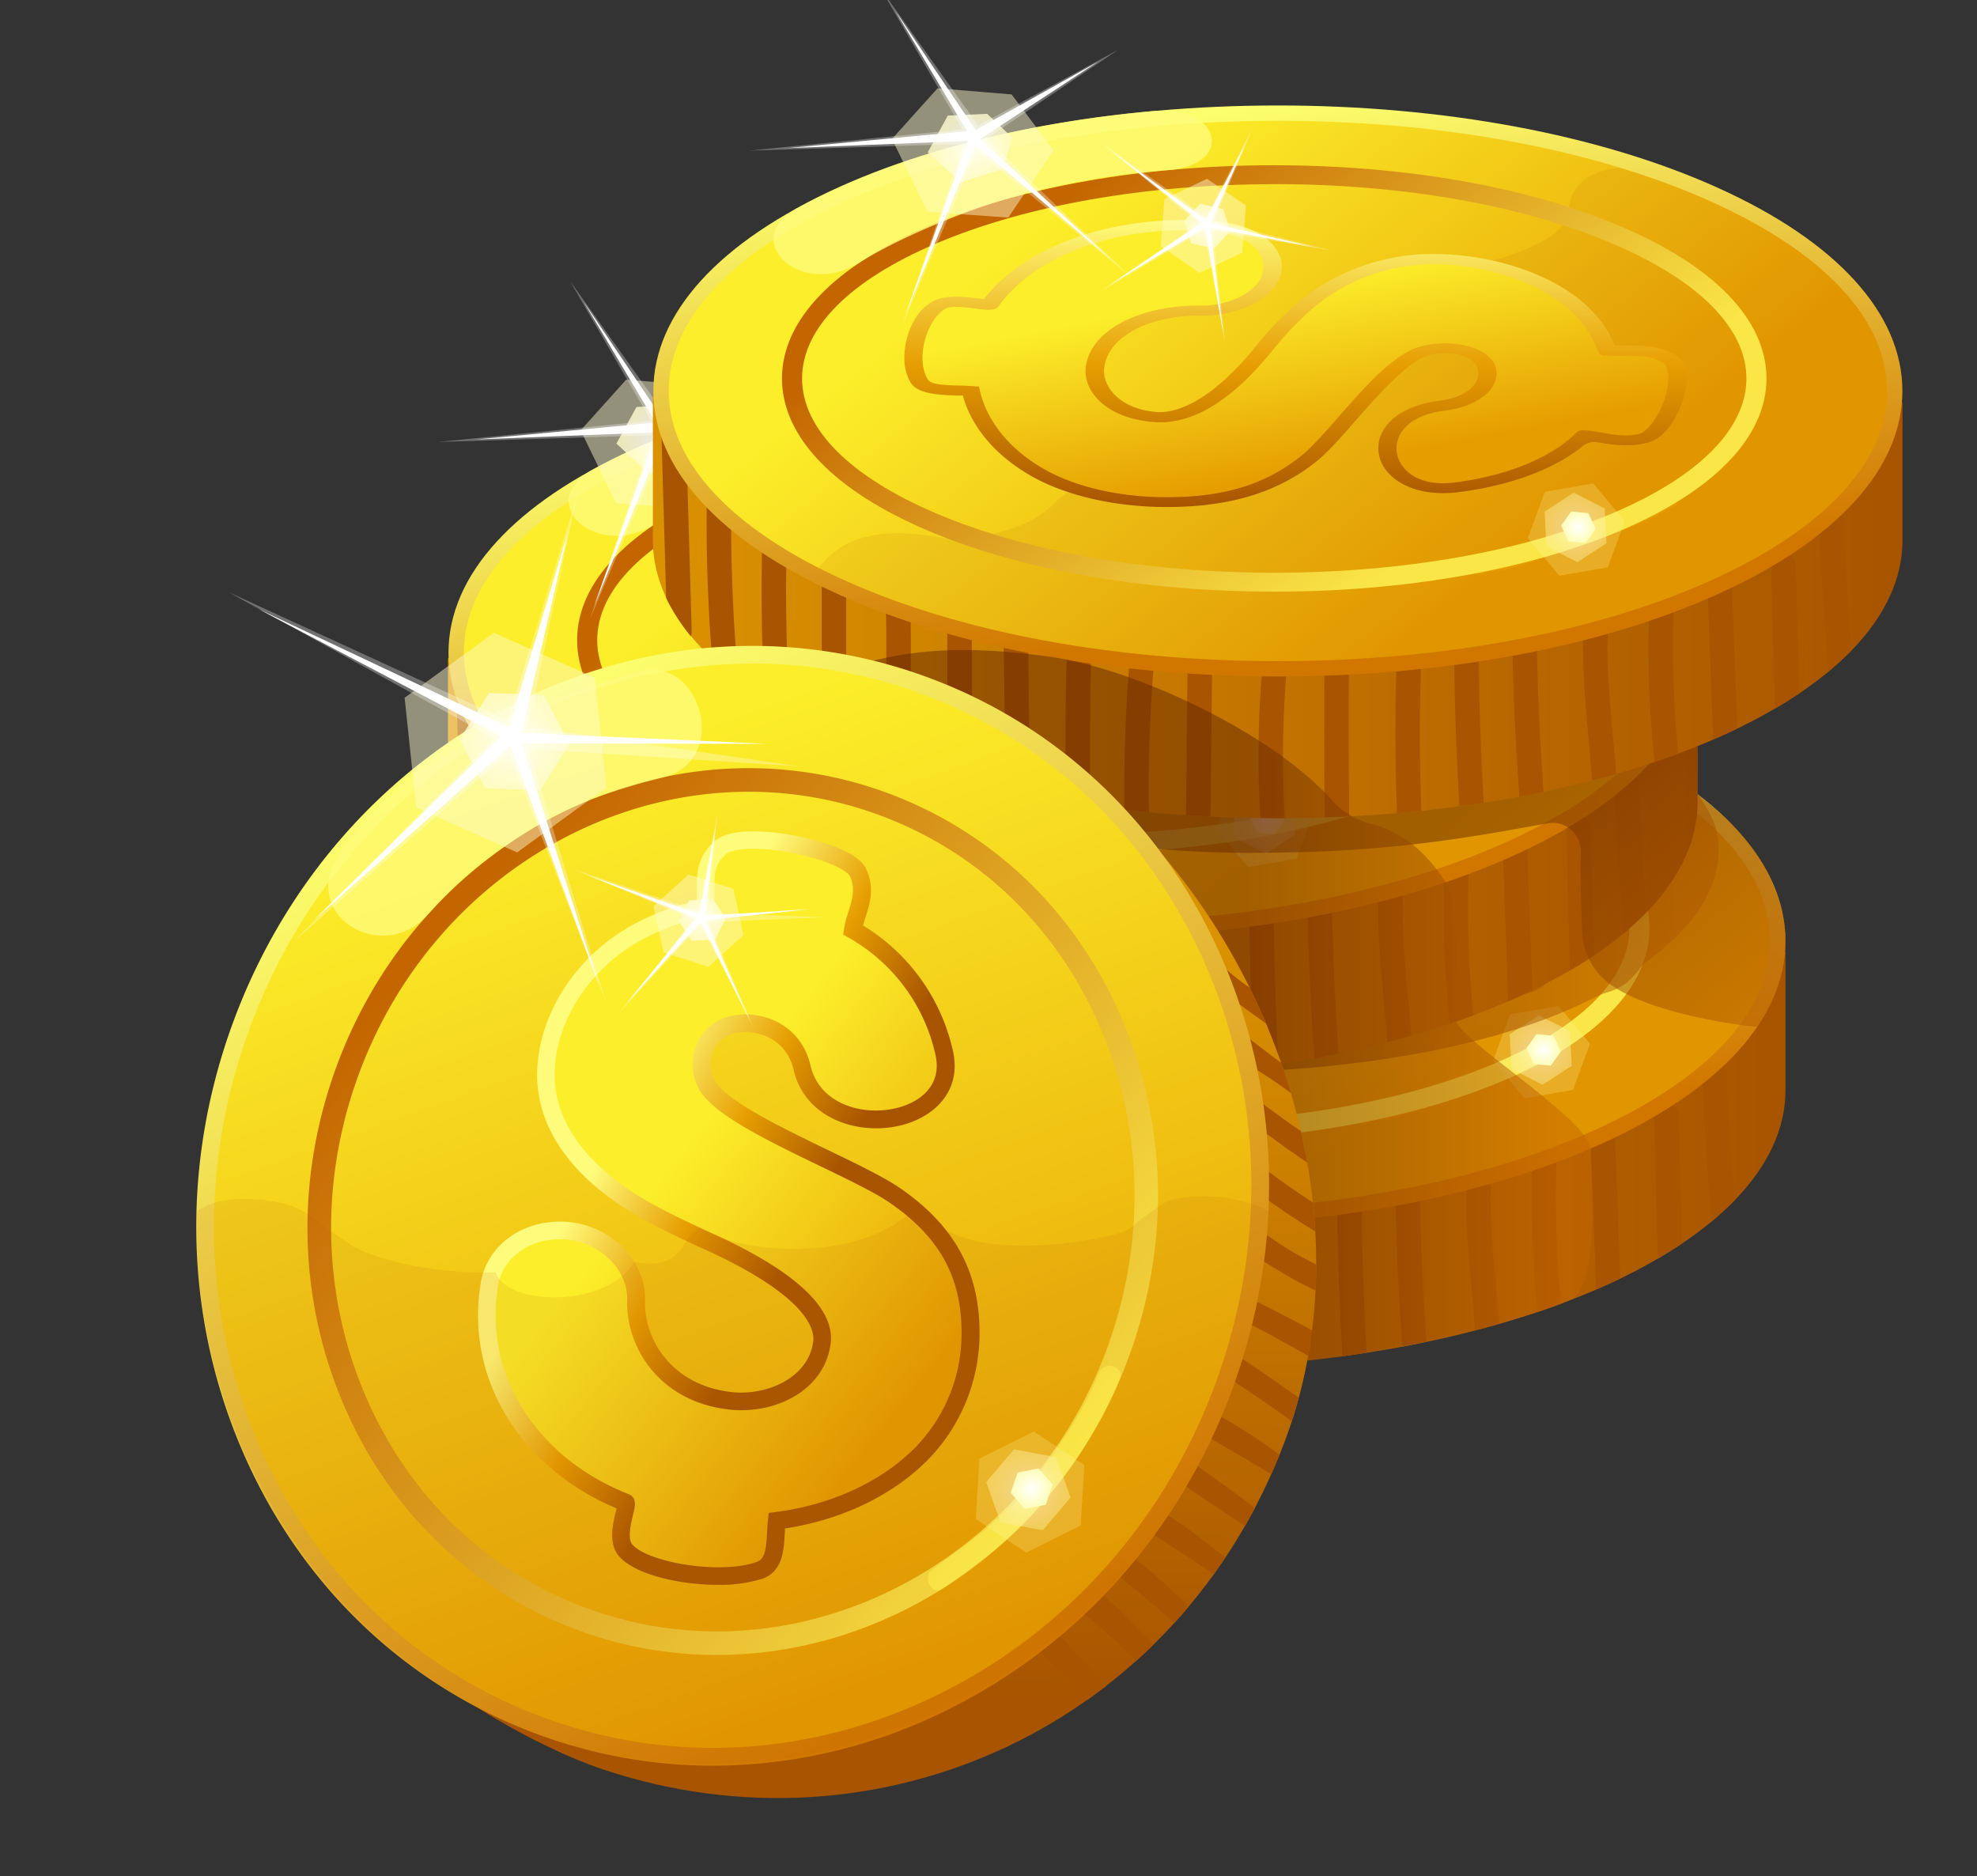 <svg xmlns="http://www.w3.org/2000/svg" xmlns:xlink="http://www.w3.org/1999/xlink" viewBox="0 0 645 612">
  <rect x="0" y="0" width="645" height="612" fill="#333333" stroke="none"/>
  <defs>
    <style>
      .cls-1 {
        fill: url(#linear-gradient);
      }

      .cls-2 {
        fill: #a85400;
      }

      .cls-3 {
        fill: url(#linear-gradient-2);
      }

      .cls-4 {
        fill: #bc5e00;
        opacity: 0.12;
      }

      .cls-5 {
        fill: url(#linear-gradient-3);
      }

      .cls-6 {
        fill: url(#linear-gradient-4);
      }

      .cls-7 {
        fill: url(#linear-gradient-5);
      }

      .cls-8 {
        fill: url(#linear-gradient-6);
      }

      .cls-9 {
        fill: #fffb7b;
        opacity: 0.8;
      }

      .cls-10 {
        fill: #fffccc;
      }

      .cls-10, .cls-13, .cls-26, .cls-37, .cls-48 {
        opacity: 0.47;
      }

      .cls-11, .cls-17, .cls-25, .cls-28, .cls-36, .cls-39, .cls-47, .cls-50 {
        opacity: 0.81;
      }

      .cls-11 {
        fill: url(#radial-gradient);
      }

      .cls-12 {
        fill: #fffda9;
        opacity: 0.22;
      }

      .cls-13 {
        fill: url(#radial-gradient-2);
      }

      .cls-14 {
        fill: url(#radial-gradient-3);
      }

      .cls-15, .cls-16 {
        fill: #fff;
      }

      .cls-15 {
        opacity: 0.3;
      }

      .cls-17 {
        fill: url(#radial-gradient-4);
      }

      .cls-18, .cls-29, .cls-40, .cls-51 {
        opacity: 0.51;
      }

      .cls-18 {
        fill: url(#linear-gradient-7);
      }

      .cls-19 {
        fill: url(#linear-gradient-8);
      }

      .cls-20 {
        fill: url(#linear-gradient-9);
      }

      .cls-21 {
        fill: url(#linear-gradient-10);
      }

      .cls-22 {
        fill: url(#linear-gradient-11);
      }

      .cls-23 {
        fill: url(#linear-gradient-12);
      }

      .cls-24 {
        fill: url(#linear-gradient-13);
      }

      .cls-25 {
        fill: url(#radial-gradient-5);
      }

      .cls-26 {
        fill: url(#radial-gradient-6);
      }

      .cls-27 {
        fill: url(#radial-gradient-7);
      }

      .cls-28 {
        fill: url(#radial-gradient-8);
      }

      .cls-29 {
        fill: url(#linear-gradient-14);
      }

      .cls-30 {
        fill: url(#linear-gradient-15);
      }

      .cls-31 {
        fill: url(#linear-gradient-16);
      }

      .cls-32 {
        fill: url(#linear-gradient-17);
      }

      .cls-33 {
        fill: url(#linear-gradient-18);
      }

      .cls-34 {
        fill: url(#linear-gradient-19);
      }

      .cls-35 {
        fill: url(#linear-gradient-20);
      }

      .cls-36 {
        fill: url(#radial-gradient-9);
      }

      .cls-37 {
        fill: url(#radial-gradient-10);
      }

      .cls-38 {
        fill: url(#radial-gradient-11);
      }

      .cls-39 {
        fill: url(#radial-gradient-12);
      }

      .cls-40 {
        fill: url(#linear-gradient-21);
      }

      .cls-41 {
        fill: url(#linear-gradient-22);
      }

      .cls-42 {
        fill: url(#linear-gradient-23);
      }

      .cls-43 {
        fill: url(#linear-gradient-24);
      }

      .cls-44 {
        fill: url(#linear-gradient-25);
      }

      .cls-45 {
        fill: url(#linear-gradient-26);
      }

      .cls-46 {
        fill: url(#linear-gradient-27);
      }

      .cls-47 {
        fill: url(#radial-gradient-13);
      }

      .cls-48 {
        fill: url(#radial-gradient-14);
      }

      .cls-49 {
        fill: url(#radial-gradient-15);
      }

      .cls-50 {
        fill: url(#radial-gradient-16);
      }
    </style>
    <linearGradient id="linear-gradient" x1="174.82" y1="355.69" x2="582.51" y2="355.69" gradientUnits="userSpaceOnUse">
      <stop offset="0" stop-color="#db9200"/>
      <stop offset="1" stop-color="#a85400"/>
    </linearGradient>
    <linearGradient id="linear-gradient-2" x1="321.92" y1="235.81" x2="436.13" y2="378.82" gradientUnits="userSpaceOnUse">
      <stop offset="0" stop-color="#fcee2a"/>
      <stop offset="1" stop-color="#e69d00"/>
    </linearGradient>
    <linearGradient id="linear-gradient-3" x1="364.39" y1="214.85" x2="390.39" y2="381.85" gradientUnits="userSpaceOnUse">
      <stop offset="0" stop-color="#fcff6e"/>
      <stop offset="0.99" stop-color="#d17700"/>
    </linearGradient>
    <linearGradient id="linear-gradient-4" x1="420.47" y1="361.78" x2="325.19" y2="230.97" gradientUnits="userSpaceOnUse">
      <stop offset="0" stop-color="#fae647"/>
      <stop offset="1" stop-color="#c46500"/>
    </linearGradient>
    <linearGradient id="linear-gradient-5" x1="379.19" y1="272.14" x2="390.87" y2="332.77" gradientUnits="userSpaceOnUse">
      <stop offset="0" stop-color="#fcee2a"/>
      <stop offset="1" stop-color="#e69d00"/>
    </linearGradient>
    <linearGradient id="linear-gradient-6" x1="971.69" y1="687.98" x2="1065.39" y2="687.98" gradientTransform="translate(1073.92 -719.48) rotate(90.08)" gradientUnits="userSpaceOnUse">
      <stop offset="0" stop-color="#fffb7b"/>
      <stop offset="0.51" stop-color="#e69d00"/>
      <stop offset="1" stop-color="#a85400"/>
    </linearGradient>
    <radialGradient id="radial-gradient" cx="1040.79" cy="582.3" r="12.44" gradientTransform="translate(132.48 -956.59) rotate(53.74)" gradientUnits="userSpaceOnUse">
      <stop offset="0" stop-color="#fff"/>
      <stop offset="1" stop-color="#fffccc"/>
    </radialGradient>
    <radialGradient id="radial-gradient-2" cx="564.42" cy="451.56" r="10.93" gradientTransform="translate(92.32 -252.54) rotate(16.75)" gradientUnits="userSpaceOnUse">
      <stop offset="0" stop-color="#fff"/>
      <stop offset="0.99" stop-color="#fced92"/>
    </radialGradient>
    <radialGradient id="radial-gradient-3" cx="565.3" cy="451.24" r="5.45" gradientTransform="translate(92.32 -252.54) rotate(16.75)" gradientUnits="userSpaceOnUse">
      <stop offset="0" stop-color="#fff"/>
      <stop offset="1" stop-color="#fffdb6"/>
    </radialGradient>
    <radialGradient id="radial-gradient-4" cx="781.25" cy="381.15" r="7.4" gradientTransform="translate(-200.1 -415.08) rotate(24.25)" xlink:href="#radial-gradient"/>
    <linearGradient id="linear-gradient-7" x1="406.76" y1="277" x2="545.35" y2="277" gradientUnits="userSpaceOnUse">
      <stop offset="0.01" stop-color="#662900"/>
      <stop offset="1" stop-color="#c46500"/>
    </linearGradient>
    <linearGradient id="linear-gradient-8" x1="146.16" y1="261.66" x2="553.85" y2="261.66" xlink:href="#linear-gradient"/>
    <linearGradient id="linear-gradient-9" x1="293.25" y1="141.79" x2="407.46" y2="284.8" xlink:href="#linear-gradient-2"/>
    <linearGradient id="linear-gradient-10" x1="335.73" y1="120.82" x2="361.73" y2="287.82" xlink:href="#linear-gradient-3"/>
    <linearGradient id="linear-gradient-11" x1="391.81" y1="267.75" x2="296.52" y2="136.94" xlink:href="#linear-gradient-4"/>
    <linearGradient id="linear-gradient-12" x1="350.52" y1="178.11" x2="362.21" y2="238.74" xlink:href="#linear-gradient-5"/>
    <linearGradient id="linear-gradient-13" x1="877.7" y1="716.78" x2="971.4" y2="716.78" xlink:href="#linear-gradient-6"/>
    <radialGradient id="radial-gradient-5" cx="935.26" cy="583.52" r="12.44" xlink:href="#radial-gradient"/>
    <radialGradient id="radial-gradient-6" cx="456.3" cy="405.33" r="10.93" xlink:href="#radial-gradient-2"/>
    <radialGradient id="radial-gradient-7" cx="457.18" cy="405.02" r="5.45" xlink:href="#radial-gradient-3"/>
    <radialGradient id="radial-gradient-8" cx="688.79" cy="330.25" r="7.4" gradientTransform="translate(-200.1 -415.08) rotate(24.25)" xlink:href="#radial-gradient"/>
    <linearGradient id="linear-gradient-14" x1="467.24" y1="270.99" x2="554.73" y2="378.48" xlink:href="#linear-gradient-7"/>
    <linearGradient id="linear-gradient-15" x1="213" y1="176.27" x2="620.69" y2="176.27" xlink:href="#linear-gradient"/>
    <linearGradient id="linear-gradient-16" x1="360.1" y1="56.4" x2="474.31" y2="199.41" xlink:href="#linear-gradient-2"/>
    <linearGradient id="linear-gradient-17" x1="402.57" y1="35.43" x2="428.57" y2="202.43" xlink:href="#linear-gradient-3"/>
    <linearGradient id="linear-gradient-18" x1="458.65" y1="182.37" x2="363.37" y2="51.56" xlink:href="#linear-gradient-4"/>
    <linearGradient id="linear-gradient-19" x1="417.36" y1="92.73" x2="429.05" y2="153.36" xlink:href="#linear-gradient-5"/>
    <linearGradient id="linear-gradient-20" x1="792.22" y1="650.05" x2="885.92" y2="650.05" xlink:href="#linear-gradient-6"/>
    <radialGradient id="radial-gradient-9" cx="918.69" cy="445.39" r="12.44" xlink:href="#radial-gradient"/>
    <radialGradient id="radial-gradient-10" cx="526.17" cy="285.05" r="10.93" xlink:href="#radial-gradient-2"/>
    <radialGradient id="radial-gradient-11" cx="527.05" cy="284.73" r="5.45" xlink:href="#radial-gradient-3"/>
    <radialGradient id="radial-gradient-12" cx="742.38" cy="201.86" r="7.4" gradientTransform="translate(-200.1 -415.08) rotate(24.25)" xlink:href="#radial-gradient"/>
    <linearGradient id="linear-gradient-21" x1="405.63" y1="328.01" x2="508.12" y2="328.01" xlink:href="#linear-gradient-7"/>
    <linearGradient id="linear-gradient-22" x1="278.58" y1="305.48" x2="276.01" y2="553.69" xlink:href="#linear-gradient"/>
    <linearGradient id="linear-gradient-23" x1="188.2" y1="250.42" x2="294.78" y2="549.88" gradientTransform="translate(523.83 31.72) rotate(69.51)" xlink:href="#linear-gradient-2"/>
    <linearGradient id="linear-gradient-24" x1="151.35" y1="242.71" x2="326.45" y2="543.36" xlink:href="#linear-gradient-3"/>
    <linearGradient id="linear-gradient-25" x1="342.03" y1="485.86" x2="138.72" y2="306.91" xlink:href="#linear-gradient-4"/>
    <linearGradient id="linear-gradient-26" x1="220.61" y1="377.81" x2="306.16" y2="446.39" xlink:href="#linear-gradient-5"/>
    <linearGradient id="linear-gradient-27" x1="199.03" y1="371.48" x2="260.53" y2="404.98" gradientTransform="matrix(1, 0, 0, 1, 0, 0)" xlink:href="#linear-gradient-6"/>
    <radialGradient id="radial-gradient-13" cx="663.5" cy="318.73" r="17.3" gradientTransform="translate(-401.59 -224.42) rotate(13.66)" xlink:href="#radial-gradient"/>
    <radialGradient id="radial-gradient-14" cx="335.51" cy="486" r="13.48" gradientTransform="matrix(1, 0, 0, 1, 0, 0)" xlink:href="#radial-gradient-2"/>
    <radialGradient id="radial-gradient-15" cx="336.59" cy="485.61" r="6.72" gradientTransform="matrix(1, 0, 0, 1, 0, 0)" xlink:href="#radial-gradient-3"/>
    <radialGradient id="radial-gradient-16" cx="599.51" cy="294.57" r="7.4" gradientTransform="translate(-326.79 -70.22) rotate(7.5)" xlink:href="#radial-gradient"/>
  </defs>
  <g id="Layer_4_copy_9" data-name="Layer 4 copy 9">
    <g>
      <path class="cls-1" d="M378.67,446.32c-112.58,0-203.85-40.58-203.85-90.63V308.85c29.83-33.6,117.67-43.8,203.85-43.8,81.67,0,171.31,14.82,203.84,45.66v45C582.51,405.74,491.25,446.32,378.67,446.32Z"/>
      <path class="cls-2" d="M187.2,387a4.18,4.18,0,0,0,.28-1.64q-1-35.5-2.06-71c-.14-5.14-8.14-5.16-8,0l1.74,60.21A65.16,65.16,0,0,0,187.2,387Z"/>
      <path class="cls-2" d="M194.2,394.3a96.78,96.78,0,0,0,8.57,7.22c-.09-.58-.12-1.18-.17-1.72a560.9,560.9,0,0,1-2.17-59c.08-5.15-7.92-5.15-8,0q-.42,26.6,1.68,53.12S194.19,394.29,194.2,394.3Z"/>
      <path class="cls-2" d="M219.6,412.37c-1.23-18.59-1.6-37.43-1.12-56.05.13-5.15-7.87-5.15-8,0-.44,17.15-.17,34,.83,51.12C212.26,408.22,217.07,410.94,219.6,412.37Z"/>
      <path class="cls-2" d="M237.91,421.24V366.32c0-5.15-8-5.16-8,0v51.33C232.69,418.94,235.15,420.05,237.91,421.24Z"/>
      <path class="cls-2" d="M250.59,426.25c2.51.84,5.35,1.81,7.91,2.66,0-.82.07-1.82.09-2.59q.69-26.49.24-53c-.08-5.14-8.08-5.16-8,0Q251.28,399.78,250.59,426.25Z"/>
      <path class="cls-2" d="M279,434.76l-.09-53.44c0-5.15-8-5.16-8,0l.09,51.33C273.59,433.37,276.27,434.07,279,434.76Z"/>
      <path class="cls-2" d="M297.91,438.9q-.35-26.29-.68-52.58c-.06-5.14-8.06-5.16-8,0,.22,16.87.46,34.11.67,51C292.55,437.94,295.22,438.4,297.91,438.9Z"/>
      <path class="cls-2" d="M309.35,440.94c2.66.42,5.21.81,8,1.2.09-1.62.08-4.23.08-4.52q0-3,0-6,0-6.48,0-12.95.06-13.44.39-26.88c.13-5.15-7.87-5.15-8,0q-.37,15.93-.41,31.86,0,8,.07,15.94C309.42,439.88,309.35,440.67,309.35,440.94Z"/>
      <path class="cls-2" d="M336.7,444.4a490.43,490.43,0,0,1,1.64-49.09c.43-5.13-7.57-5.1-8,0-1.33,15.89-1.92,32.33-1.68,48.26C331.3,443.83,334,444.13,336.7,444.4Z"/>
      <path class="cls-2" d="M356.75,445.74l.54-49.92c0-5.15-8-5.15-8,0-.18,16.4-.36,33.13-.53,49.53C351.58,445.53,354,445.66,356.75,445.74Z"/>
      <path class="cls-2" d="M381,446.32a337.49,337.49,0,0,1,.73-50c.45-5.13-7.56-5.1-8,0a338.45,338.45,0,0,0-.71,49.94Z"/>
      <path class="cls-2" d="M402,445.73c-.16-16.7-.19-33.21-.06-49.91.05-5.15-7.95-5.15-8,0-.13,16.68-.1,33.56.06,50.25C394.71,446,399.4,445.86,402,445.73Z"/>
      <path class="cls-2" d="M425.55,443.91q-1-25,0-50.08c.21-5.15-7.79-5.14-8,0-.68,16.89-.65,33.95.06,50.84C420.16,444.44,422.87,444.18,425.55,443.91Z"/>
      <path class="cls-2" d="M445.9,441.27c-1-16.34-1.53-32.58-1.66-48.95,0-5.14-8-5.16-8,0q.19,25.07,1.74,50.08C438.75,442.33,444,441.57,445.9,441.27Z"/>
      <path class="cls-2" d="M465.39,437.73c-1.15-16-1.89-32.39-2.19-48.41-.09-5.14-8.09-5.16-8,0,.31,16.63,1.1,33.38,2.33,50C460.21,438.78,462.85,438.25,465.39,437.73Z"/>
      <path class="cls-2" d="M489.12,431.87c-1.25-15.66-3.34-31.4-2.69-47.05.21-5.15-7.79-5.14-8,0-.68,16.36,1.63,32.86,2.86,49.19C481.38,434,486.61,432.57,489.12,431.87Z"/>
      <path class="cls-2" d="M509.33,425.26a355.36,355.36,0,0,1-1.5-46.94c.18-5.15-7.82-5.15-8,0A358,358,0,0,0,501.65,428C504.24,427.09,506.67,426.23,509.33,425.26Z"/>
      <path class="cls-2" d="M520.75,420.68c.33-.11,5.58-2.51,7.86-3.59-.57-15.56-1.15-31.21-1.73-46.77-.19-5.13-8.19-5.16-8,0q.92,24.51,1.82,49C520.72,419.71,520.7,420.23,520.75,420.68Z"/>
      <path class="cls-2" d="M540.93,410.55c.07,0,6.32-3.79,7.88-4.93-.38-13.89-.75-27.9-1.13-41.79-.14-5.14-8.14-5.16-8,0C540.09,379,540.81,410.18,540.93,410.55Z"/>
      <path class="cls-2" d="M558.4,398.48c2.37-2,5.37-4.78,7.47-6.86-1.12-14-2-27.78-2.6-41.79-.23-5.13-8.23-5.16-8,0q1,22.53,2.85,45C558.21,396,558.28,397,558.4,398.48Z"/>
      <g>
        <ellipse class="cls-3" cx="378.73" cy="306.95" rx="201.25" ry="90.63"/>
        <path class="cls-4" d="M501.82,235.25c-13.87-3.31-26.8.61-28.16,11.9a13.28,13.28,0,0,1-6.33,9.61c-6.47,4-16.67,8.11-25.54,8.56a15.72,15.72,0,0,0-9.92,4.15c-13.5,12.41-36.44,24.58-53.37,29.93a36.49,36.49,0,0,0-16.72,10.73c-10.89,12.57-28.49,23.6-43.51,26.73a25.54,25.54,0,0,0-13.06,7.2c-6.14,6.27-17.06,9.94-29.57,11a27,27,0,0,1-7.12-.35c-17.85-3.16-32.37-1.48-41,12,36.88,18.9,90.95,30.84,151.22,30.84C489.88,397.59,580,357,580,307,580,277.78,549.37,251.83,501.82,235.25Zm6.24,109.14c-9.57,5.85-20.33,9.41-30.89,13-5.58,1.9-11.12,3.92-16.75,5.66a76.86,76.86,0,0,1-7.6,2.07c-2.21.44-4.68.38-6.76,1.27-3.83,1.63-7.16-4-3.3-5.64,4.21-1.79,8.95-2,13.36-3.23,5.29-1.53,10.48-3.39,15.69-5.19,11.22-3.88,22.75-7.34,32.95-13.58C508.36,336.55,511.64,342.2,508.06,344.39Z"/>
        <path class="cls-5" d="M378.73,400.09c-54.1,0-105-9.51-143.33-26.77C196.44,355.77,175,332.2,175,307s21.46-48.82,60.42-66.36c38.33-17.26,89.23-26.77,143.33-26.77s105,9.51,143.33,26.77c39,17.54,60.42,41.11,60.42,66.36S561,355.77,522.06,373.32C483.74,390.58,432.83,400.09,378.73,400.09Zm0-181.27c-53.41,0-103.58,9.35-141.28,26.33C200.39,261.84,180,283.79,180,307s20.41,45.12,57.47,61.81c37.7,17,87.87,26.33,141.28,26.33S482.32,385.74,520,368.76c37.06-16.69,57.47-38.64,57.47-61.81s-20.41-45.11-57.47-61.8C482.32,228.17,432.14,218.82,378.73,218.82Z"/>
        <path class="cls-6" d="M377.55,372.4c-42.48,0-82.47-7-112.6-19.74-31-13.08-48-30.77-48-49.81s17-36.73,48-49.81c30.13-12.73,70.12-19.74,112.6-19.74s82.47,7,112.6,19.74c31,13.08,48,30.77,48,49.81s-17.06,36.73-48,49.81C460,365.39,420,372.4,377.55,372.4Zm0-132.93c-41.57,0-80.6,6.82-109.9,19.19-28.47,12-44.15,27.72-44.15,44.19S239.18,335,267.65,347c29.3,12.38,68.33,19.2,109.9,19.2s80.6-6.82,109.9-19.2c28.46-12,44.14-27.71,44.14-44.18s-15.68-32.16-44.14-44.19C458.15,246.29,419.12,239.47,377.55,239.47Z"/>
        <path class="cls-7" d="M437.24,338.34c16.53-2.15,32.05-7.75,41.45-17,5.85.47,12.08,2.9,19.49.93,7.6-2,15.1-21.63,8.38-25.74-6-3.66-11.36-2.35-20.41-2.87a34.14,34.14,0,0,0-8.3-12.77c-9.85-9.86-28-16.46-46.2-16.94a65.16,65.16,0,0,0-44,15.06c-5.12,4.25-9.14,9-13.18,13.72-1.8,2.1-18.21,23.92-35.53,22.72-13.9-1-21.21-9.35-19.79-16.94,2.33-12.43,19.9-18,34.27-17.79,11.25.18,22-5.31,23.39-12.44,1.54-7.73-6.82-13.9-17.94-15-30.3-2.85-60.64,6.63-74.08,25.37-.54.74-11.44-2.27-16.23,0-7.52,3.59-11.3,18-6.86,25,2.18,3.44,10.24,2.85,16.81,3.25,2.38,10.23,9.78,19.76,21.91,26.66,11.26,6.4,27,9.61,42.05,9.58,19.2,0,33.87-4.15,46.39-14.23,9.72-7.82,25.29-31.25,37.31-35,8.94-2.76,22.2.15,20.81,8.25-.84,4.86-6.43,8.48-15.08,9.53-26.45,3.44-21.3,30,5.31,26.52Z"/>
        <path class="cls-8" d="M256.88,296c0-7.2,3.5-15.54,9.74-18.52,4.31-2.07,11.21-1.14,15.34-.59l.87.12c13.93-18.19,44.45-28.33,76.57-25.31,13.29,1.25,22.08,8.44,20.42,16.76-1.56,7.88-13.43,14.12-26.46,13.91-13.94-.22-29.14,5.31-31.2,16.31-1.23,6.6,5,14.28,17.19,15.13,4.19.29,15.69-1.18,31.86-21.07l.58-.71.63-.74a107.25,107.25,0,0,1,12.76-13.2,69,69,0,0,1,46.61-15.79c19.28.5,38.4,7.49,48.69,17.79a35.87,35.87,0,0,1,8.15,12c1.44,0,2.8.05,4.12.05,5.54,0,10.77.05,16,3.27,5.54,3.38,2.81,12.52,1.84,15.24s-4.5,11.33-11.14,13.09c-6.33,1.68-12,.7-16.49-.1h0a6,6,0,0,0-4.77,1.26c-9.36,7.54-23.46,12.83-40.27,15h0c-13.94,1.82-22.85-3.61-25.5-9.79-3.48-8.15,2.6-17.84,18.82-20,7.3-.89,12.06-3.9,12.78-8.08.51-2.93-1.17-5.22-4.71-6.49a19.59,19.59,0,0,0-11.65-.16c-6.83,2.11-16.14,12.72-23.62,21.24-4.64,5.28-9,10.27-12.68,13.21-12.61,10.16-28.14,14.91-48.85,15-16.75,0-32.87-3.65-44.22-10.09-11.62-6.61-19.52-15.9-22.38-26.27l-1.54,0c-5.82-.17-13.06-.38-15.47-4.19A15.54,15.54,0,0,1,256.88,296ZM374,266.52c0-5.84-6.35-10.67-15.63-11.54-29.88-2.81-58.33,7-70.79,24.34-1.14,1.6-4.15,1.19-7.06.8s-8-1.07-10-.12c-6,2.88-10.35,16.31-6,23.2,1,1.54,4,1.8,10.13,2,1.41,0,2.83.08,4.18.16l2.35.15.3,1.29c2.36,10.2,9.85,19.33,21.08,25.71,10.21,5.81,24.75,9.12,39.89,9.09,18.82,0,32.37-4.21,43.93-13.51,3.4-2.74,7.68-7.63,12.22-12.8,8.66-9.86,17.62-20.06,26.09-22.67a30,30,0,0,1,17.86.27c5.42,1.95,8.12,5.43,7.4,9.57-1,5.6-7.64,9.81-17.42,11-12.52,1.63-17.13,9.4-14.31,16,1.9,4.45,7.71,8.71,18.29,7.34,17.14-2.24,31.18-8,39.53-16.19h0a3.11,3.11,0,0,1,2.42-.88l.63.05c1.94.16,3.84.49,5.67.81,4.06.71,7.89,1.38,12.08.27,1.8-.48,5.53-4.22,7.86-10.75s1.56-11.19-.4-12.39c-3.51-2.14-6.39-2.15-11.64-2.17-2,0-4.29,0-6.86-.17l-.18.05a2,2,0,0,1-2.45-1.38h0a32.75,32.75,0,0,0-8-12.28c-9.31-9.32-26.48-15.64-43.73-16.09a61.38,61.38,0,0,0-41.32,14.32,104.21,104.21,0,0,0-12.34,12.78l-.63.74-.53.65c-13.09,16.11-25.91,23.85-38.08,23-16-1.12-24-10.4-22.4-18.75,2.43-13,20.62-19.54,37.34-19.27,9.8.15,19.11-4.87,20.32-11A8,8,0,0,0,374,266.52Z"/>
      </g>
      <g>
        <path class="cls-9" d="M338.22,215.64c-37.48,3.18-82.46,12.9-116.17,31.57C202.49,258,223.43,277,242.26,265.05c12.71-8,34.59-16.9,47.6-20.63A257.92,257.92,0,0,1,342.24,235C364.8,233.51,360.52,213.74,338.22,215.64Z"/>
        <polygon class="cls-10" points="264.4 248.52 252.83 224.76 267.7 208.22 291.87 210.22 305.57 228.49 290.77 250.39 264.4 248.52"/>
        <polygon class="cls-11" points="275.19 238.89 264.5 229.08 271.05 217.13 283.87 216.55 292.03 224.22 289.04 234.54 275.19 238.89"/>
        <polygon class="cls-12" points="513.18 355.56 497.38 358.28 487.12 345.95 492.67 330.9 508.47 328.18 518.73 340.51 513.18 355.56"/>
        <polygon class="cls-13" points="503.25 353.87 493.14 348.71 492.56 337.37 502.08 331.2 512.19 336.36 512.78 347.7 503.25 353.87"/>
        <polygon class="cls-14" points="505.94 347.63 500.31 347.09 497.97 341.94 501.26 337.34 506.89 337.89 509.23 343.03 505.94 347.63"/>
        <polygon class="cls-15" points="255.89 286.27 276.31 226.35 206.28 228.55 275.78 221.62 249.37 176.05 280.97 220.38 326.53 195.72 283.68 224.62 330.98 269.97 280.43 228.64 255.89 286.27"/>
        <polygon class="cls-16" points="257.13 282.23 277.62 225.39 218.87 227.72 277.28 222.2 253.87 182.88 280.15 221.81 320.03 199.55 281.61 224.77 324.29 264.06 280.03 226.71 257.13 282.23"/>
        <polygon class="cls-10" points="353.18 268.44 340.5 259.71 341.72 244.35 355.63 237.73 368.32 246.47 367.1 261.82 353.18 268.44"/>
        <polygon class="cls-17" points="357.91 260.53 350.43 258.8 348.19 251.46 353.43 245.85 360.91 247.58 363.14 254.92 357.91 260.53"/>
        <polygon class="cls-15" points="361.54 291.3 354.61 254.52 320.26 274.92 352.96 252.24 320.29 225.36 355.27 250.1 370.43 221.33 357.9 251.49 396.07 261.15 357.39 254.5 361.54 291.3"/>
        <polygon class="cls-16" points="361.01 288.86 355 253.65 323.57 272.49 353.9 252.1 323.89 228.39 355.27 251.07 368.4 225.8 356.88 252.17 390.27 259.96 356.63 253.63 361.01 288.86"/>
      </g>
    </g>
    <path class="cls-18" d="M560.71,277c0,13.38-8.58,25.93-23.54,36.71a9.17,9.17,0,0,0-2,2c-3.23,4.29-5.7,6.45-10.72,8a23.11,23.11,0,0,0-3.94,1.57C488.68,341.55,441.32,350,386.93,350c-96,0-173.77-32.68-173.77-73s77.8-73,173.77-73c79.15,0,145.93,24.66,166.92,55.06C558.31,265.52,560.71,269.93,560.71,277Z"/>
    <g id="Layer_4_copy_9-2" data-name="Layer 4 copy 9">
      <path class="cls-19" d="M350,352.29c-112.58,0-203.84-40.58-203.84-90.63V214.82C176,181.22,263.83,171,350,171c81.67,0,171.32,14.82,203.85,45.66v45C553.85,311.71,462.58,352.29,350,352.29Z"/>
      <g id="Layer_5_copy_9" data-name="Layer 5 copy 9">
        <path class="cls-2" d="M158.53,292.94a4,4,0,0,0,.28-1.64q-1-35.51-2.05-71c-.15-5.14-8.15-5.16-8,0l1.74,60.21A64.63,64.63,0,0,0,158.53,292.94Z"/>
        <path class="cls-2" d="M165.53,300.27a96.78,96.78,0,0,0,8.57,7.22c-.09-.57-.12-1.18-.16-1.72a560.9,560.9,0,0,1-2.18-59c.09-5.15-7.91-5.15-8,0q-.42,26.6,1.69,53.12S165.52,300.26,165.53,300.27Z"/>
        <path class="cls-2" d="M190.93,318.34c-1.22-18.58-1.6-37.43-1.12-56,.14-5.15-7.86-5.14-8,0-.44,17.15-.17,34,.83,51.12C183.6,314.19,188.4,316.91,190.93,318.34Z"/>
        <path class="cls-2" d="M209.24,327.21V272.29c0-5.15-8-5.16-8,0v51.33C204,324.92,206.49,326,209.24,327.21Z"/>
        <path class="cls-2" d="M221.92,332.22l7.92,2.66c0-.82.06-1.82.08-2.58q.69-26.51.25-53c-.09-5.14-8.09-5.16-8,0Q222.61,305.75,221.92,332.22Z"/>
        <path class="cls-2" d="M250.3,340.73l-.1-53.44c0-5.15-8-5.16-8,0l.09,51.33C244.92,339.34,247.6,340,250.3,340.73Z"/>
        <path class="cls-2" d="M269.24,344.87q-.33-26.3-.67-52.58c-.07-5.14-8.07-5.16-8,0,.21,16.87.45,34.11.67,51C263.88,343.91,266.55,344.37,269.24,344.87Z"/>
        <path class="cls-2" d="M280.68,346.92c2.67.41,5.22.8,8,1.19.1-1.62.09-4.23.08-4.51,0-2,0-4,0-6q0-6.47,0-12.94.07-13.46.4-26.89c.12-5.15-7.88-5.15-8,0q-.37,15.93-.42,31.86,0,8,.07,15.94C280.75,345.85,280.69,346.64,280.68,346.92Z"/>
        <path class="cls-2" d="M308,350.37a490.14,490.14,0,0,1,1.65-49.08c.43-5.13-7.57-5.11-8,0-1.33,15.88-1.92,32.32-1.69,48.25C302.63,349.8,305.28,350.1,308,350.37Z"/>
        <path class="cls-2" d="M328.08,351.71l.54-49.92c.05-5.15-7.95-5.15-8,0-.18,16.4-.35,33.13-.53,49.53C322.91,351.5,325.37,351.64,328.08,351.71Z"/>
        <path class="cls-2" d="M352.34,352.29a336.13,336.13,0,0,1,.72-50c.45-5.13-7.55-5.1-8,0a339.82,339.82,0,0,0-.7,49.94Z"/>
        <path class="cls-2" d="M373.33,351.7c-.16-16.7-.18-33.2-.05-49.91,0-5.15-8-5.15-8,0-.13,16.69-.1,33.56.06,50.25C366,352,370.73,351.83,373.33,351.7Z"/>
        <path class="cls-2" d="M396.88,349.88q-1-25,0-50.08c.2-5.15-7.8-5.14-8,0-.69,16.89-.66,33.95.05,50.84C391.49,350.41,394.2,350.15,396.88,349.88Z"/>
        <path class="cls-2" d="M417.23,347.25c-1-16.35-1.53-32.58-1.65-49,0-5.14-8-5.16-8,0q.19,25.07,1.73,50.08C410.08,348.3,415.31,347.54,417.23,347.25Z"/>
        <path class="cls-2" d="M436.73,343.7c-1.15-16-1.9-32.39-2.19-48.41-.09-5.14-8.1-5.15-8,0,.3,16.64,1.1,33.38,2.33,50C431.54,344.75,434.19,344.22,436.73,343.7Z"/>
        <path class="cls-2" d="M460.46,337.85c-1.26-15.67-3.35-31.41-2.7-47.06.21-5.15-7.79-5.14-8,0-.68,16.36,1.64,32.86,2.86,49.2Z"/>
        <path class="cls-2" d="M480.66,331.23a353.65,353.65,0,0,1-1.49-46.94c.17-5.15-7.83-5.14-8,0A356.55,356.55,0,0,0,473,334C475.58,333.06,478,332.2,480.66,331.23Z"/>
        <path class="cls-2" d="M492.08,326.65c.34-.11,5.59-2.51,7.87-3.59-.58-15.56-1.16-31.21-1.73-46.77-.19-5.13-8.2-5.16-8,0q.9,24.51,1.82,49C492.05,325.68,492,326.2,492.08,326.65Z"/>
        <path class="cls-2" d="M512.27,316.52c.06,0,6.31-3.79,7.87-4.92-.37-13.9-.75-27.91-1.13-41.8-.14-5.14-8.14-5.16-8,0C511.42,285,512.14,316.15,512.27,316.52Z"/>
        <path class="cls-2" d="M529.73,304.46c2.38-2,5.37-4.79,7.47-6.87-1.12-14-2-27.78-2.6-41.79-.22-5.13-8.22-5.16-8,0q1,22.53,2.85,45C529.55,302,529.62,303,529.73,304.46Z"/>
      </g>
      <ellipse class="cls-20" cx="350.07" cy="212.92" rx="201.25" ry="90.63"/>
      <path class="cls-4" d="M473.15,141.22c-13.87-3.31-26.8.61-28.15,11.91a13.32,13.32,0,0,1-6.34,9.6c-6.47,4-16.66,8.11-25.54,8.56a15.74,15.74,0,0,0-9.92,4.15c-13.49,12.41-36.44,24.58-53.37,29.93a36.54,36.54,0,0,0-16.72,10.73c-10.89,12.57-28.48,23.6-43.51,26.73a25.55,25.55,0,0,0-13.05,7.2c-6.14,6.27-17.07,9.94-29.57,11a27.05,27.05,0,0,1-7.13-.35c-17.84-3.16-32.37-1.48-41,12,36.89,18.9,91,30.84,151.23,30.84,111.14,0,201.25-40.58,201.25-90.64C551.32,183.75,520.7,157.8,473.15,141.22Zm6.24,109.14c-9.56,5.85-20.33,9.41-30.88,13-5.58,1.9-11.12,3.92-16.75,5.66a74.39,74.39,0,0,1-7.61,2.07c-2.21.44-4.67.38-6.76,1.27-3.83,1.63-7.15-4-3.3-5.64,4.22-1.79,9-2,13.36-3.23,5.3-1.52,10.48-3.39,15.69-5.19,11.22-3.88,22.75-7.34,32.95-13.58C479.69,242.52,483,248.17,479.39,250.36Z"/>
      <path class="cls-21" d="M350.07,306.06c-54.11,0-105-9.51-143.34-26.77-39-17.54-60.41-41.11-60.41-66.37s21.45-48.82,60.41-66.36c38.33-17.26,89.23-26.77,143.34-26.77s105,9.51,143.33,26.77c39,17.54,60.42,41.11,60.42,66.36s-21.46,48.83-60.42,66.37C455.07,296.55,404.17,306.06,350.07,306.06Zm0-181.27c-53.41,0-103.59,9.35-141.28,26.33-37.06,16.69-57.47,38.64-57.47,61.8s20.41,45.12,57.47,61.81c37.69,17,87.87,26.33,141.28,26.33s103.58-9.35,141.28-26.33c37.06-16.69,57.47-38.64,57.47-61.81s-20.41-45.11-57.47-61.8C453.65,134.14,403.48,124.79,350.07,124.79Z"/>
      <path class="cls-22" d="M348.88,278.37c-42.48,0-82.47-7-112.6-19.74-31-13.08-48-30.77-48-49.81s17.05-36.73,48-49.81c30.13-12.73,70.12-19.74,112.6-19.74s82.47,7,112.6,19.74c31,13.08,48,30.77,48,49.81s-17.05,36.73-48,49.81C431.35,271.36,391.36,278.37,348.88,278.37Zm0-132.93c-41.57,0-80.6,6.82-109.9,19.2-28.47,12-44.14,27.71-44.14,44.18S210.51,241,239,253c29.3,12.38,68.33,19.2,109.9,19.2s80.6-6.82,109.9-19.2c28.47-12,44.15-27.71,44.15-44.18s-15.68-32.16-44.15-44.18C429.48,152.26,390.45,145.44,348.88,145.44Z"/>
      <g>
        <path class="cls-23" d="M408.57,244.32c16.54-2.16,32.06-7.75,41.46-17,5.84.48,12.07,2.9,19.49.93,7.6-2,15.09-21.63,8.37-25.73-6-3.67-11.35-2.35-20.4-2.88a34.26,34.26,0,0,0-8.3-12.77c-9.85-9.86-28-16.46-46.21-16.94A65.23,65.23,0,0,0,359,185c-5.12,4.25-9.14,9-13.17,13.72-1.8,2.1-18.21,23.92-35.53,22.72-13.91-1-21.21-9.35-19.79-16.94,2.32-12.42,19.89-18,34.26-17.79,11.25.18,22-5.31,23.4-12.44,1.53-7.73-6.83-13.9-17.95-15-30.3-2.85-60.64,6.63-74.08,25.37-.53.74-11.43-2.27-16.23,0-7.51,3.59-11.3,18-6.85,25,2.18,3.45,10.24,2.85,16.81,3.25,2.37,10.23,9.77,19.76,21.9,26.66,11.27,6.4,27,9.62,42.06,9.58,19.19,0,33.87-4.15,46.38-14.23,9.72-7.82,25.29-31.25,37.31-35,8.94-2.76,22.21.15,20.81,8.25-.84,4.86-6.43,8.48-15.08,9.53-26.44,3.44-21.3,30,5.31,26.53Z"/>
        <path class="cls-24" d="M228.21,202c0-7.21,3.51-15.55,9.74-18.53,4.32-2.07,11.22-1.14,15.34-.59l.87.12c13.93-18.19,44.45-28.33,76.57-25.31,13.3,1.25,22.09,8.45,20.43,16.76-1.57,7.88-13.44,14.12-26.46,13.91-13.95-.22-29.14,5.31-31.2,16.31-1.23,6.6,5,14.28,17.18,15.13,4.2.29,15.69-1.18,31.86-21.07.26-.32.46-.57.59-.71l.63-.74a105.76,105.76,0,0,1,12.76-13.19,69,69,0,0,1,46.6-15.8c19.29.51,38.4,7.49,48.69,17.79a36.16,36.16,0,0,1,8.16,12c1.44,0,2.79.05,4.11.05,5.54,0,10.77,0,16,3.27,5.54,3.38,2.81,12.52,1.84,15.24s-4.51,11.33-11.14,13.09c-6.34,1.68-12,.7-16.49-.09h0a6,6,0,0,0-4.78,1.26c-9.36,7.54-23.45,12.83-40.26,15h0c-13.95,1.82-22.86-3.61-25.5-9.79-3.49-8.15,2.59-17.84,18.81-19.95,7.31-.89,12.07-3.9,12.79-8.08.51-2.93-1.17-5.22-4.72-6.49a19.59,19.59,0,0,0-11.65-.16c-6.83,2.11-16.14,12.72-23.62,21.24-4.64,5.28-9,10.27-12.67,13.21-12.62,10.16-28.14,14.91-48.85,15-16.76,0-32.88-3.64-44.22-10.09-11.63-6.61-19.53-15.9-22.39-26.27l-1.54-.05c-5.81-.17-13-.38-15.46-4.19A15.5,15.5,0,0,1,228.21,202Zm117.15-29.51c0-5.84-6.35-10.67-15.63-11.54-29.89-2.81-58.33,7-70.79,24.35-1.15,1.59-4.16,1.19-7.07.8s-8-1.08-10-.13c-6,2.88-10.34,16.31-6,23.2,1,1.54,4,1.8,10.12,2,1.42,0,2.83.08,4.19.17l2.34.14.3,1.29c2.37,10.2,9.85,19.33,21.08,25.72,10.22,5.8,24.76,9.11,39.89,9.08,18.82,0,32.37-4.21,43.93-13.51,3.4-2.74,7.69-7.62,12.23-12.79,8.66-9.87,17.61-20.07,26.09-22.68a30,30,0,0,1,17.85.27c5.42,1.95,8.12,5.43,7.41,9.57-1,5.6-7.64,9.81-17.42,11-12.52,1.63-17.13,9.4-14.32,16,1.91,4.45,7.71,8.71,18.29,7.34,17.14-2.23,31.18-8,39.53-16.19h0a3.13,3.13,0,0,1,2.43-.88l.63.05c1.93.16,3.83.49,5.67.81,4.05.71,7.88,1.38,12.08.27,1.79-.47,5.53-4.22,7.85-10.75s1.57-11.19-.4-12.39c-3.5-2.14-6.39-2.15-11.63-2.17-2,0-4.29,0-6.87-.17l-.18.06a2,2,0,0,1-2.45-1.39h0a32.63,32.63,0,0,0-8-12.28c-9.31-9.32-26.47-15.63-43.72-16.09a61.39,61.39,0,0,0-41.33,14.32,103.47,103.47,0,0,0-12.33,12.79l-.63.73-.54.65c-13.09,16.11-25.9,23.85-38.08,23-16-1.12-24-10.4-22.39-18.75,2.43-13,20.62-19.54,37.33-19.27,9.8.15,19.11-4.87,20.33-11A8.85,8.85,0,0,0,345.36,172.49Z"/>
      </g>
      <g>
        <path class="cls-9" d="M309.56,121.61c-37.49,3.18-82.47,12.9-116.18,31.57C173.83,164,194.76,182.92,213.6,171c12.71-8,34.59-16.9,47.59-20.63A258.73,258.73,0,0,1,313.57,141C336.13,139.48,331.85,119.71,309.56,121.61Z"/>
        <polygon class="cls-10" points="201.01 164.16 189.44 140.39 204.3 123.85 228.47 125.85 242.17 144.12 227.37 166.02 201.01 164.16"/>
        <polygon class="cls-25" points="211.8 154.53 201.1 144.71 207.66 132.76 220.47 132.18 228.64 139.85 225.64 150.17 211.8 154.53"/>
        <polygon class="cls-12" points="422.97 280.14 407.16 282.86 396.9 270.52 402.45 255.47 418.26 252.75 428.52 265.08 422.97 280.14"/>
        <polygon class="cls-26" points="413.04 278.44 402.93 273.28 402.34 261.94 411.87 255.77 421.98 260.93 422.56 272.27 413.04 278.44"/>
        <polygon class="cls-27" points="415.72 272.21 410.1 271.66 407.75 266.51 411.04 261.91 416.67 262.46 419.01 267.61 415.72 272.21"/>
        <polygon class="cls-15" points="192.49 201.91 212.92 141.99 142.89 144.18 212.39 137.25 185.97 91.68 217.57 136.02 263.14 111.35 220.29 140.25 267.59 185.6 217.03 144.27 192.49 201.91"/>
        <polygon class="cls-16" points="193.74 197.87 214.22 141.03 155.47 143.35 213.89 137.84 190.47 98.52 216.76 137.45 256.64 115.18 218.22 140.41 260.9 179.69 216.63 142.35 193.74 197.87"/>
        <polygon class="cls-10" points="289.79 184.08 277.1 175.34 278.32 159.98 292.24 153.36 304.92 162.1 303.7 177.46 289.79 184.08"/>
        <polygon class="cls-28" points="294.51 176.16 287.04 174.43 284.8 167.09 290.04 161.48 297.51 163.21 299.75 170.56 294.51 176.16"/>
        <polygon class="cls-15" points="298.15 206.94 291.22 170.16 256.87 190.55 289.57 167.88 256.9 140.99 291.88 165.73 307.04 136.96 294.5 167.12 332.68 176.79 294 170.14 298.15 206.94"/>
        <polygon class="cls-16" points="297.61 204.49 291.61 169.28 260.18 188.13 290.51 167.74 260.5 144.03 291.87 166.71 305.01 141.43 293.48 167.8 326.88 175.6 293.24 169.26 297.61 204.49"/>
      </g>
    </g>
    <g id="Layer_4_copy_9-3" data-name="Layer 4 copy 9">
      <path class="cls-29" d="M583.57,200c0,13.38-8.57,25.93-23.53,36.71-.77.55-5.66,6-6.22,6.7,0,1.93,0,6.48,0,15.65,12.77,10.14,20,18.39,24.74,29.52,3.11,7.31,9.35,25.85-5.25,46.29-1.08.33-35.27-3.69-48.77-14.4a22.11,22.11,0,0,1-8.37-16.56c-.29-8.15-.63-15.58-.42-26.09a9.23,9.23,0,0,0-10.88-9.24c-28,5.07-52.91,9.63-96.95,9.63C312,278.2,236,240.31,236,200s77.8-73,173.77-73S583.57,159.67,583.57,200Z"/>
      <path class="cls-30" d="M416.85,266.91C304.27,266.91,213,226.33,213,176.27V129.44c29.83-33.61,117.67-43.8,203.85-43.8,81.66,0,171.31,14.82,203.84,45.65v45C620.69,226.33,529.43,266.91,416.85,266.91Z"/>
      <g id="Layer_5_copy_9-2" data-name="Layer 5 copy 9">
        <path class="cls-2" d="M225.38,207.56a4.21,4.21,0,0,0,.28-1.64q-1-35.5-2.06-71c-.15-5.14-8.15-5.16-8,0l1.74,60.21A65.3,65.3,0,0,0,225.38,207.56Z"/>
        <path class="cls-2" d="M232.37,214.89a99.77,99.77,0,0,0,8.57,7.21c-.08-.57-.11-1.17-.16-1.71a561,561,0,0,1-2.17-59c.08-5.15-7.92-5.15-8,0q-.42,26.6,1.68,53.11S232.37,214.88,232.37,214.89Z"/>
        <path class="cls-2" d="M257.77,233c-1.22-18.58-1.59-37.43-1.11-56,.13-5.15-7.87-5.15-8,0-.44,17.15-.17,34,.83,51.12C250.44,228.8,255.25,231.52,257.77,233Z"/>
        <path class="cls-2" d="M276.09,241.83V186.91c0-5.15-8-5.16-8,0v51.33C270.87,239.53,273.33,240.64,276.09,241.83Z"/>
        <path class="cls-2" d="M288.77,246.83c2.51.84,5.35,1.82,7.91,2.66,0-.81.07-1.82.09-2.58q.68-26.49.24-53c-.08-5.15-8.08-5.16-8,0Q289.46,220.37,288.77,246.83Z"/>
        <path class="cls-2" d="M317.14,255.34l-.09-53.43c0-5.15-8-5.16-8,0l.09,51.33C311.77,254,314.44,254.66,317.14,255.34Z"/>
        <path class="cls-2" d="M336.09,259.48q-.34-26.28-.68-52.57c-.06-5.15-8.06-5.16-8,0,.22,16.87.45,34.1.67,51C330.73,258.52,333.39,259,336.09,259.48Z"/>
        <path class="cls-2" d="M347.53,261.53c2.66.42,5.21.8,8,1.2.09-1.63.08-4.23.08-4.52q0-3,0-6,0-6.48,0-13,.06-13.44.39-26.88c.12-5.15-7.88-5.15-8,0q-.37,15.93-.41,31.86,0,8,.07,15.93C347.6,260.47,347.53,261.26,347.53,261.53Z"/>
        <path class="cls-2" d="M374.88,265a490.23,490.23,0,0,1,1.64-49.08c.43-5.13-7.57-5.1-8,0-1.33,15.88-1.92,32.32-1.68,48.26C369.48,264.41,372.13,264.72,374.88,265Z"/>
        <path class="cls-2" d="M394.93,266.32q.27-25,.53-49.92c.06-5.14-7.94-5.15-8,0-.17,16.41-.35,33.14-.53,49.54C389.75,266.11,392.21,266.25,394.93,266.32Z"/>
        <path class="cls-2" d="M419.18,266.91a338.83,338.83,0,0,1,.72-50c.46-5.13-7.55-5.1-8,0a339.69,339.69,0,0,0-.7,49.93C412.76,266.89,417.77,266.91,419.18,266.91Z"/>
        <path class="cls-2" d="M440.18,266.32c-.16-16.71-.19-33.21-.06-49.91,0-5.15-8-5.16-8,0-.13,16.68-.1,33.56.06,50.24C432.89,266.62,437.58,266.44,440.18,266.32Z"/>
        <path class="cls-2" d="M463.72,264.5q-1-25,0-50.09c.21-5.15-7.79-5.14-8,0-.69,16.9-.65,34,.06,50.85C458.33,265,461.05,264.77,463.72,264.5Z"/>
        <path class="cls-2" d="M484.08,261.86c-1-16.34-1.53-32.58-1.66-49,0-5.15-8-5.16-8,0q.19,25.05,1.74,50.08C476.93,262.92,482.16,262.15,484.08,261.86Z"/>
        <path class="cls-2" d="M503.57,258.32c-1.15-16-1.9-32.4-2.19-48.41-.09-5.14-8.09-5.16-8,0,.31,16.63,1.1,33.38,2.33,50C498.39,259.36,501,258.84,503.57,258.32Z"/>
        <path class="cls-2" d="M527.3,252.46c-1.25-15.66-3.34-31.4-2.7-47.05.22-5.15-7.78-5.14-8,0-.67,16.36,1.64,32.86,2.87,49.19C519.56,254.58,524.78,253.16,527.3,252.46Z"/>
        <path class="cls-2" d="M547.51,245.84A353.6,353.6,0,0,1,546,198.9c.18-5.15-7.82-5.14-8,0a356.5,356.5,0,0,0,1.82,49.66C542.42,247.67,544.84,246.82,547.51,245.84Z"/>
        <path class="cls-2" d="M558.93,241.26c.33-.1,5.58-2.5,7.86-3.59-.57-15.55-1.15-31.21-1.73-46.76-.19-5.14-8.19-5.16-8,0q.91,24.5,1.82,49C558.89,240.29,558.88,240.81,558.93,241.26Z"/>
        <path class="cls-2" d="M579.11,231.14c.06,0,6.32-3.8,7.88-4.93-.38-13.89-.76-27.9-1.13-41.8-.14-5.14-8.14-5.16-8,0C578.27,199.58,579,230.76,579.11,231.14Z"/>
        <path class="cls-2" d="M596.58,219.07c2.37-2,5.37-4.78,7.47-6.87-1.12-14-2-27.78-2.6-41.79-.23-5.13-8.23-5.15-8,0q1,22.54,2.85,45C596.39,216.59,596.46,217.62,596.58,219.07Z"/>
      </g>
      <ellipse class="cls-31" cx="416.91" cy="127.54" rx="201.25" ry="90.63"/>
      <path class="cls-4" d="M540,55.84c-13.87-3.32-26.8.61-28.16,11.9a13.3,13.3,0,0,1-6.33,9.6c-6.48,4-16.67,8.11-25.54,8.56a15.83,15.83,0,0,0-9.92,4.15c-13.5,12.42-36.44,24.59-53.37,29.93A36.51,36.51,0,0,0,400,130.72c-10.89,12.56-28.49,23.59-43.51,26.73a25.54,25.54,0,0,0-13.06,7.2c-6.14,6.27-17.07,9.94-29.57,11a27.48,27.48,0,0,1-7.13-.35c-17.84-3.16-32.36-1.49-41,12,36.88,18.9,90.95,30.83,151.22,30.83,111.15,0,201.25-40.57,201.25-90.63C618.16,98.36,587.54,72.41,540,55.84ZM546.23,165c-9.56,5.85-20.32,9.4-30.88,13-5.58,1.89-11.12,3.91-16.75,5.66a76.86,76.86,0,0,1-7.6,2.07c-2.22.44-4.68.38-6.77,1.27-3.82,1.63-7.15-4-3.29-5.64,4.21-1.8,8.95-2,13.35-3.23,5.3-1.53,10.49-3.39,15.69-5.19,11.23-3.88,22.76-7.35,33-13.58C546.54,157.13,549.81,162.79,546.23,165Z"/>
      <path class="cls-32" d="M416.91,220.67c-54.1,0-105-9.5-143.33-26.76-39-17.55-60.42-41.12-60.42-66.37s21.46-48.82,60.42-66.37c38.33-17.26,89.23-26.76,143.33-26.76s105,9.5,143.33,26.76c39,17.55,60.42,41.12,60.42,66.37s-21.46,48.82-60.42,66.37C521.92,211.17,471,220.67,416.91,220.67Zm0-181.26c-53.41,0-103.58,9.35-141.28,26.32-37.06,16.69-57.47,38.64-57.47,61.81s20.41,45.12,57.47,61.81c37.7,17,87.87,26.32,141.28,26.32s103.58-9.35,141.28-26.32c37.06-16.69,57.47-38.64,57.47-61.81s-20.41-45.12-57.47-61.81C520.49,48.76,470.32,39.41,416.91,39.41Z"/>
      <path class="cls-33" d="M415.72,193c-42.48,0-82.46-7-112.6-19.74-31-13.08-48-30.77-48-49.8s17.05-36.73,48-49.81c30.14-12.73,70.12-19.74,112.6-19.74s82.47,7,112.6,19.74c31,13.08,48,30.77,48,49.81s-17.05,36.72-48,49.8C498.19,186,458.2,193,415.72,193Zm0-132.92c-41.57,0-80.6,6.81-109.9,19.19-28.46,12-44.14,27.72-44.14,44.19s15.68,32.16,44.14,44.18c29.3,12.38,68.33,19.19,109.9,19.19s80.6-6.81,109.9-19.19c28.47-12,44.15-27.72,44.15-44.18s-15.68-32.16-44.15-44.19C496.32,66.87,457.29,60.06,415.72,60.06Z"/>
      <g>
        <path class="cls-34" d="M475.41,158.93c16.54-2.15,32.06-7.75,41.46-17,5.85.48,12.07,2.9,19.49.94,7.6-2,15.09-21.64,8.38-25.74-6-3.66-11.36-2.35-20.41-2.88A34.18,34.18,0,0,0,516,101.5c-9.85-9.86-28-16.47-46.2-16.94a65.16,65.16,0,0,0-44,15.06c-5.12,4.25-9.14,9-13.18,13.72-1.8,2.1-18.21,23.92-35.53,22.71-13.9-1-21.21-9.35-19.79-16.94,2.33-12.42,19.89-18,34.27-17.78,11.25.18,22-5.31,23.39-12.45,1.54-7.72-6.82-13.9-17.95-14.94C366.78,71.09,336.43,80.56,323,99.3c-.53.74-11.43-2.26-16.23,0-7.51,3.6-11.29,18-6.85,25,2.18,3.44,10.24,2.84,16.81,3.24,2.38,10.24,9.77,19.77,21.9,26.66,11.27,6.41,27,9.62,42.06,9.59,19.19,0,33.87-4.16,46.39-14.23,9.71-7.83,25.29-31.26,37.3-35,8.94-2.76,22.21.15,20.82,8.24-.84,4.87-6.43,8.48-15.08,9.53-26.45,3.44-21.3,30,5.3,26.53Z"/>
        <path class="cls-35" d="M295.06,116.61c0-7.21,3.5-15.54,9.74-18.53,4.31-2.06,11.21-1.14,15.33-.58l.88.11c13.92-18.18,44.45-28.32,76.57-25.3,13.29,1.25,22.08,8.44,20.42,16.75-1.57,7.88-13.44,14.13-26.46,13.92-13.94-.22-29.14,5.31-31.2,16.3-1.23,6.6,5,14.29,17.19,15.13,4.19.3,15.69-1.17,31.86-21.07l.58-.71.63-.73a107.25,107.25,0,0,1,12.76-13.2A69,69,0,0,1,470,82.91c19.28.5,38.39,7.48,48.69,17.79a35.84,35.84,0,0,1,8.15,12c1.44.05,2.8.05,4.12.06,5.53,0,10.76,0,16,3.26,5.54,3.39,2.81,12.52,1.84,15.24s-4.5,11.33-11.14,13.1c-6.34,1.68-12,.69-16.49-.1h0a6,6,0,0,0-4.77,1.25c-9.36,7.55-23.46,12.83-40.27,15h0c-13.94,1.82-22.85-3.61-25.5-9.79-3.49-8.15,2.6-17.85,18.82-20,7.3-.88,12.06-3.9,12.78-8.07.51-2.93-1.17-5.22-4.71-6.49a19.59,19.59,0,0,0-11.65-.16c-6.83,2.11-16.14,12.71-23.62,21.23-4.64,5.29-9,10.28-12.68,13.22-12.62,10.16-28.14,14.91-48.85,14.95-16.76,0-32.87-3.64-44.22-10.09-11.63-6.61-19.53-15.9-22.38-26.27l-1.54,0c-5.82-.18-13.06-.39-15.47-4.2A15.5,15.5,0,0,1,295.06,116.61ZM412.2,87.1c0-5.84-6.35-10.66-15.63-11.53-29.88-2.81-58.33,7-70.79,24.34-1.14,1.59-4.15,1.19-7.06.8s-8-1.07-10-.13c-6,2.89-10.35,16.31-6,23.2,1,1.55,4,1.8,10.13,2,1.41,0,2.83.09,4.18.17l2.35.14.3,1.29c2.36,10.21,9.85,19.34,21.08,25.72,10.21,5.81,24.75,9.12,39.89,9.09,18.82,0,32.36-4.21,43.92-13.52,3.41-2.74,7.69-7.62,12.23-12.79,8.66-9.86,17.61-20.06,26.09-22.68a30.06,30.06,0,0,1,17.85.28c5.42,2,8.13,5.43,7.41,9.57-1,5.59-7.64,9.8-17.42,11-12.52,1.63-17.13,9.4-14.31,16,1.9,4.45,7.7,8.71,18.28,7.33,17.15-2.23,31.19-8,39.54-16.19h0a3.06,3.06,0,0,1,2.42-.87l.63.05c1.93.16,3.83.49,5.67.81,4.06.71,7.89,1.38,12.08.27,1.8-.48,5.53-4.23,7.86-10.75s1.56-11.19-.41-12.39c-3.5-2.14-6.39-2.15-11.63-2.17-2,0-4.29,0-6.87-.17l-.18,0a2,2,0,0,1-2.44-1.39h0a32.62,32.62,0,0,0-8-12.27c-9.31-9.33-26.47-15.64-43.72-16.09a61.43,61.43,0,0,0-41.33,14.32A104.85,104.85,0,0,0,416,113.31l-.63.74c-.12.13-.29.35-.53.65-13.09,16.11-25.91,23.84-38.08,23-16-1.11-24-10.39-22.4-18.75,2.43-13,20.62-19.53,37.33-19.26,9.81.15,19.12-4.88,20.33-11A8,8,0,0,0,412.2,87.1Z"/>
      </g>
      <g>
        <path class="cls-9" d="M376.4,36.22c-37.48,3.19-82.47,12.91-116.17,31.57-19.56,10.83,1.38,29.75,20.21,17.85C293.15,77.61,315,68.74,328,65a258.6,258.6,0,0,1,52.38-9.44C403,54.1,398.7,34.33,376.4,36.22Z"/>
        <polygon class="cls-10" points="302.58 69.11 291.01 45.34 305.88 28.8 330.04 30.8 343.75 49.07 328.95 70.97 302.58 69.11"/>
        <polygon class="cls-36" points="313.37 59.48 302.68 49.66 309.23 37.71 322.04 37.13 330.21 44.8 327.22 55.12 313.37 59.48"/>
        <polygon class="cls-12" points="524.54 185.09 508.73 187.81 498.47 175.48 504.02 160.43 519.83 157.71 530.09 170.04 524.54 185.09"/>
        <polygon class="cls-37" points="514.61 183.39 504.5 178.23 503.92 166.9 513.44 160.72 523.55 165.89 524.13 177.22 514.61 183.39"/>
        <polygon class="cls-38" points="517.3 177.16 511.67 176.61 509.33 171.46 512.62 166.86 518.24 167.41 520.58 172.56 517.3 177.16"/>
        <polygon class="cls-15" points="294.06 106.86 314.49 46.94 244.46 49.13 313.96 42.2 287.54 -3.37 319.14 40.97 364.71 16.3 321.86 45.2 369.16 90.55 318.61 49.22 294.06 106.86"/>
        <polygon class="cls-16" points="295.31 102.82 315.8 45.98 257.04 48.31 315.46 42.79 292.04 3.47 318.33 42.4 358.21 20.14 319.79 45.36 362.47 84.65 318.21 47.3 295.31 102.82"/>
        <polygon class="cls-10" points="391.36 89.03 378.67 80.29 379.9 64.94 393.81 58.32 406.5 67.05 405.27 82.41 391.36 89.03"/>
        <polygon class="cls-39" points="396.08 81.11 388.61 79.38 386.37 72.04 391.61 66.43 399.08 68.17 401.32 75.51 396.08 81.11"/>
        <polygon class="cls-15" points="399.72 111.89 392.79 75.11 358.44 95.5 391.14 72.83 358.47 45.94 393.45 70.69 408.61 41.91 396.08 72.07 434.25 81.74 395.57 75.09 399.72 111.89"/>
        <polygon class="cls-16" points="399.18 109.44 393.18 74.24 361.75 93.08 392.08 72.69 362.07 48.98 393.45 71.66 406.58 46.39 395.06 72.75 428.45 80.55 394.81 74.21 399.18 109.44"/>
      </g>
    </g>
    <g id="Layer_41" data-name="Layer 41">
      <path class="cls-40" d="M518.88,374.72c-.28-9.08-41.55-34.73-43.76-41.51-1.65-5,2.74-36.45-4-46.28-5.15-7.46-11.89-15.08-24.3-18.36a24.75,24.75,0,0,1-12.17-7.43c-19.45-21.84-64-43.08-92.83-47-29-3.94-52.68-3.09-79,9.41-8.06,3.83,139.4,193.21,141.8,198.88s17.65,16.94,21.9,21.5c26.84-2.87,65-11.28,85.24-19.6C522,420.14,519.24,386.56,518.88,374.72Z"/>
    </g>
    <g id="Layer_2_copy_5" data-name="Layer 2 copy 5">
      <path class="cls-41" d="M346.25,248.61c63.32,44.2,102.85,141.46,73.05,221.21-35,93.57-133.18,137.54-223,107.24-21.41-7.21-53.88-26-66.37-40.65C84.61,483.2,335.27,240.94,346.25,248.61Z"/>
      <g>
        <path class="cls-2" d="M376.32,536.52c-4.37-4.64-12.46-13-17.36-16.94-3.88-3.11-9.46,3.28-5.65,6.43,4,3.34,13.39,11.66,17.33,15.84C372.71,540,373.93,538.84,376.32,536.52Z"/>
        <path class="cls-2" d="M383.22,529.35c1-1.25,3.7-4,4.62-5.29-1.22-1.29-12.17-11.91-17.38-15.27-1.77-1.14-6.56,4.76-4.85,5.92C367.82,516.21,380.63,527.16,383.22,529.35Z"/>
        <path class="cls-2" d="M396.05,513.53c.56-.88,3.18-4.64,3.78-5.47-2.67-1.88-13-10.45-18.77-13.6-4.35-2.37-8.55,3.57-4.41,6.3C381.61,504,394.58,512.47,396.05,513.53Z"/>
        <path class="cls-2" d="M409.38,492c-.28-.53-13.42-10-18.58-13.73-4-2.92-7.71,3.76-3.74,6.65,5.16,3.75,18.07,12.09,19.09,12.95C406.75,496.88,409,492.73,409.38,492Z"/>
        <path class="cls-2" d="M414.77,480.88c.3-.61,2.4-5.64,2.68-6.29a174.86,174.86,0,0,0-19-12.39c-4.31-2.46-7.53,4.74-3.22,7.2C400.55,472.41,413.7,480.31,414.77,480.88Z"/>
        <path class="cls-2" d="M423.73,456c-1.51-1.14-13-9.23-18.2-12.54-4.19-2.66-6.16,5.19-2,7.84,5.21,3.31,12.92,8.73,17.92,12.34C422,462.21,423.14,458.16,423.73,456Z"/>
        <path class="cls-2" d="M428.06,434c-5.16-2.93-12.48-6.62-17.88-9.28-4.43-2.19-6.49,5.25-2,7.44,5.28,2.61,17.22,9.34,18.65,10.14C427.25,439.88,427.77,436.2,428.06,434Z"/>
        <path class="cls-2" d="M429.41,412.49a106.17,106.17,0,0,1-16-9.58c-4-2.91-7.86,3.76-3.89,6.64A141.41,141.41,0,0,0,429.2,421C429.32,418.85,429.41,413.52,429.41,412.49Z"/>
        <path class="cls-2" d="M428.33,392.24c-5.23-3.33-9.89-6.6-14.85-10.32-4-3-7.81,3.7-3.89,6.64,5.84,4.39,13.31,9.35,19.52,13.19C429,399.89,428.64,394.22,428.33,392.24Z"/>
        <path class="cls-2" d="M360.91,550c-2.42-2.58-12.56-13.82-15.13-16.15-3.65-3.34-10.08,1.79-6.41,5.14,2.1,1.91,14,13.86,15.45,15.52C356.48,553.24,358.6,551.7,360.91,550Z"/>
        <path class="cls-2" d="M424.43,369c-3.91-2.56-7.77-5.59-12.2-8.72-4-2.85-6.6,3.68-2.7,6.74,5.05,4,16.61,12.13,17,12.23C425.87,375.9,425.18,372.35,424.43,369Z"/>
        <path class="cls-2" d="M418,346.7c-3-2.13-7-5.29-10-7.55-1.67-1.26-3.95,6.21-2.15,7.25,4.32,2.51,11.66,7.4,15.36,10.18C420.21,353.45,419.13,349.8,418,346.7Z"/>
        <path class="cls-2" d="M407.66,322.13a72.82,72.82,0,0,1-7.29-5.63c-3.71-3.3-6.08,3.56-2.15,6.57,4.63,3.55,13.6,9.95,14.82,10.8C412.1,331.51,408.76,324.15,407.66,322.13Z"/>
      </g>
      <g>
        <ellipse class="cls-42" cx="239.06" cy="393.31" rx="180.87" ry="170.77" transform="translate(-213.04 479.6) rotate(-69.51)"/>
        <path class="cls-43" d="M232.7,576a165.24,165.24,0,0,1-57.95-10.51C131.27,549.2,97.09,516,78.52,472s-19.3-93.49-2.13-139.44,50.21-82.84,93-103.88,90.46-23.72,133.94-7.48,77.65,49.44,96.22,93.47,19.31,93.49,2.14,139.44-50.21,82.84-93,103.88A172.13,172.13,0,0,1,232.7,576Zm12.72-359.51A166.21,166.21,0,0,0,172,233.83C130.47,254.22,98.44,290,81.79,334.55s-15.92,92.57,2,135.18,50.95,74.62,92.93,90.3,87.92,13.11,129.37-7.25,73.54-56.16,90.18-100.72,15.93-92.57-2.05-135.18-50.94-74.62-92.92-90.3A159.33,159.33,0,0,0,245.42,216.44Z"/>
      </g>
      <path class="cls-44" d="M233.85,539.87a130.36,130.36,0,0,1-45.74-8.27c-34.48-12.88-61.58-39.2-76.31-74.11s-15.29-74.05-1.7-110.44C138.19,271.86,218.89,232.29,290,258.86c34.48,12.88,61.58,39.2,76.31,74.11s15.29,74,1.69,110.44C345.85,502.72,291,539.87,233.85,539.87Zm10.4-281.59c-54,0-105.93,35.23-126.94,91.47-12.9,34.53-12.34,71.74,1.58,104.75s39.43,57.76,71.91,69.89a123,123,0,0,0,43.06,7.79c54,0,105.94-35.23,127-91.47,12.9-34.53,12.34-71.74-1.59-104.75s-39.43-57.76-71.91-69.89A122.69,122.69,0,0,0,244.25,258.28Z"/>
      <g>
        <path class="cls-45" d="M308,343.23a61.33,61.33,0,0,0-29.7-39.87c.82-5.63,5-11.63,1.6-18.77-3.53-7.31-37.79-14.48-44.94-8-6.39,5.78-4.09,10.94-5,19.65a76.18,76.18,0,0,0-22.28,8c-17.19,9.51-28.7,27-29.5,44.52-.8,17.3,10.24,31.63,26.34,42.3,7.42,4.92,15.77,8.78,24,12.65,3.67,1.73,41.79,17.48,39.71,34.15-1.67,13.39-16.31,20.44-29.55,19.1-21.69-2.21-31.48-19.11-31.1-33,.3-10.83-9.29-21.14-21.76-22.49-13.48-1.46-24.25,6.6-26.06,17.31-4.93,29.17,11.65,58.36,44.38,71.26,1.29.51-3.95,11,.07,15.62,6.29,7.23,31.39,10.84,43.64,6.54,6-2.1,5-9.86,5.65-16.19,17.86-2.31,34.49-9.45,46.51-21.15a56.56,56.56,0,0,0,16.68-40.51c-.09-18.48-7.3-32.6-24.91-44.62C278,380.46,237.11,365.52,230.62,354c-4.83-8.6.24-21.38,14.37-20,8.5.79,14.82,6.16,16.66,14.49,6,25.45,52.38,20.44,46.3-5.17Z"/>
        <path class="cls-46" d="M234.31,517c-12.58,0-27.14-3.34-32.36-9.34-3.61-4.15-2-10.79-1-14.76.06-.26.13-.56.2-.84-31.76-13.37-49.51-42.73-44.28-73.66,2.17-12.8,14.71-21.28,29.22-19.7,13.76,1.49,24.68,12.9,24.34,25.44-.37,13.42,9.3,28,28.5,30,11.52,1.17,24.93-4.82,26.39-16.57.5-4-2.07-15.11-36.82-30.63l-1.25-.56-1.28-.6c-7.79-3.68-15.84-7.48-23.06-12.25-18.85-12.49-28.4-28-27.63-44.84.86-18.56,13-37,31-46.91a78.17,78.17,0,0,1,21-7.88c.08-1.39.09-2.69.09-4,0-5.33.07-10.36,5.68-15.44,5.9-5.34,21.86-2.73,26.6-1.81s19.79,4.31,22.87,10.69c2.95,6.1,1.24,11.53-.14,15.88-.29.93-.58,1.83-.8,2.7a64.08,64.08,0,0,1,29.26,40.65h0c3.19,13.42-6.27,22-17.06,24.57-14.23,3.38-31.16-2.45-34.86-18.06-1.55-7-6.83-11.61-14.12-12.29-5.11-.48-9.1,1.14-11.32,4.55a11,11,0,0,0-.26,11.22c3.69,6.57,22.21,15.51,37.1,22.69,9.23,4.45,17.95,8.66,23.09,12.17,17.75,12.12,26.07,27.06,26.17,47A59.18,59.18,0,0,1,301.94,477c-11.52,11.21-27.73,18.84-45.83,21.61,0,.5-.06,1-.08,1.49-.29,5.6-.66,12.57-7.3,14.9A45.92,45.92,0,0,1,234.31,517ZM182.64,404.25c-10.19,0-18.61,6.14-20.12,15.08-4.86,28.78,12.25,56.14,42.59,68.09,2.79,1.1,2.09,4,1.41,6.8s-1.87,7.72-.21,9.62c5,5.8,28.49,9.92,40.51,5.71,2.7-.95,3.14-3.84,3.44-9.75.07-1.37.15-2.73.29-4l.25-2.26,2.25-.29c17.81-2.3,33.74-9.53,44.87-20.36a53.33,53.33,0,0,0,15.8-38.42c-.09-18.12-7.38-31.15-23.65-42.26-4.78-3.27-13.31-7.38-22.34-11.74-17.23-8.31-35-16.91-39.62-25.06a16.79,16.79,0,0,1,.45-17.19C232,333,238,330.35,245.26,331c9.77.92,17.13,7.33,19.21,16.75,2.86,12.05,16.43,16.46,27.9,13.74,7.76-1.84,15.19-7.44,12.78-17.62a58.39,58.39,0,0,0-28.31-38l-1.74-1,.29-2a35,35,0,0,1,1.41-5.46c1.23-3.91,2.4-7.6.45-11.64-.84-1.72-7.38-5.31-18.78-7.53s-19.53-1.48-21.62.42c-3.73,3.37-3.75,6.15-3.78,11.2a64.33,64.33,0,0,1-.29,6.61l-.22,2.13-2.1.41A72.59,72.59,0,0,0,209,306.79c-16.26,9-27.26,25.52-28,42.13-.86,18.57,13.15,31.87,25.05,39.75,6.86,4.55,14.73,8.26,22.33,11.84l1.29.61,1.13.51C259,414.2,272.47,426.52,271,438.24c-1.93,15.41-18.12,23.1-32.71,21.61-22.7-2.32-34.12-19.81-33.68-35.9.25-9.44-8.53-18.39-19.19-19.54A24,24,0,0,0,182.64,404.25Z"/>
      </g>
      <path class="cls-4" d="M104.7,399.05l-.84-.72a31.94,31.94,0,0,0-12.33-6c-8.39-1.6-19.69-2.58-27.43,2.87-1.88,73.33,41.57,144.4,110.65,170.21,88.35,33,192-17.79,227-111.36a196.91,196.91,0,0,0,12.14-58.85c-8.53-5-22.48-6.09-31.78-3.77-2.55.63-5.83,3.62-8.06,5l-.07.05c-2.79,1.73-5.19,4.82-8.35,5.68-14.43,3.9-40.36,7.09-55.2,0-5.2-2.49-9-3.79-14.38-5.84-17.85,15.25-54.41,12.9-67.64,4.16-3.79,2.14-4.12,4.12-6.17,7-2.4,3.36-7.21,6-15.34,4.1-8.87,15.54-41.95,14.26-45.18,3.45-17.68.72-37.64-3.4-46.51-8.52A113.42,113.42,0,0,1,104.7,399.05ZM365.34,449.9c-5.13,13.08-13.54,25.77-22,36.9-9.84,12.93-22.44,21.84-35.44,31.31-3.74,2.72-7.31-3.51-3.62-6.2,12.21-8.9,24.18-17.32,33.4-29.47,7.82-10.3,16-22.33,20.75-34.45C360.09,443.73,367,445.6,365.34,449.9Z"/>
      <g>
        <path class="cls-9" d="M207.31,219.2c-34.73,10.7-77.51,28.3-97.37,60.66-11.69,19.05,15.19,35.14,29.79,18.32,9.86-11.35,20.6-19.5,32-26.82,13.77-8.85,29-13.91,44.87-17.86C238.52,248,228.7,212.62,207.31,219.2Z"/>
        <polygon class="cls-10" points="168.72 278.07 135.8 263.44 132.01 227.62 161.14 206.43 194.06 221.06 197.85 256.88 168.72 278.07"/>
        <polygon class="cls-47" points="176.17 257.85 158.24 257.08 149.95 241.17 159.57 226.03 177.5 226.8 185.8 242.71 176.17 257.85"/>
        <polygon class="cls-12" points="352.56 497.65 334.86 506.48 318.36 495.56 319.56 475.81 337.27 466.98 353.77 477.9 352.56 497.65"/>
        <polygon class="cls-48" points="340.23 499.18 326.45 496.67 321.74 483.49 330.79 472.81 344.57 475.32 349.29 488.5 340.23 499.18"/>
        <polygon class="cls-49" points="341.19 490.86 334.35 492.21 329.75 486.96 332 480.36 338.84 479.01 343.44 484.25 341.19 490.86"/>
        <polygon class="cls-15" points="197.75 327.01 166.02 245.46 95.84 307.1 161.25 240.92 74.6 193.18 165.63 235.01 188.12 162.36 172.27 237.07 260.87 250.03 172.4 244.22 197.75 327.01"/>
        <polygon class="cls-16" points="195.47 321.63 166.55 243.28 102.4 300.1 163.35 240.21 84.18 198.61 166.04 237.25 185.37 173.52 170.22 239.07 250.32 242.64 170.27 242.53 195.47 321.63"/>
        <polygon class="cls-10" points="231.14 315.38 216.47 310.67 213.21 295.61 224.63 285.27 239.3 289.98 242.55 305.04 231.14 315.38"/>
        <polygon class="cls-50" points="233.38 306.44 225.72 306.94 221.46 300.55 224.86 293.67 232.52 293.18 236.78 299.56 233.38 306.44"/>
        <polygon class="cls-15" points="245.72 334.86 228.49 301.64 201.48 331.07 226.25 299.93 187.22 283.6 227.85 297.21 234.08 265.29 230.76 297.79 269.03 299.23 231.15 300.82 245.72 334.86"/>
        <polygon class="cls-16" points="244.51 332.68 228.62 300.69 203.95 327.79 227.12 299.53 191.54 285.47 228.13 298.15 233.42 270.16 229.99 298.73 264.21 296.57 230.17 300.2 244.51 332.68"/>
      </g>
    </g>
  </g>
</svg>
